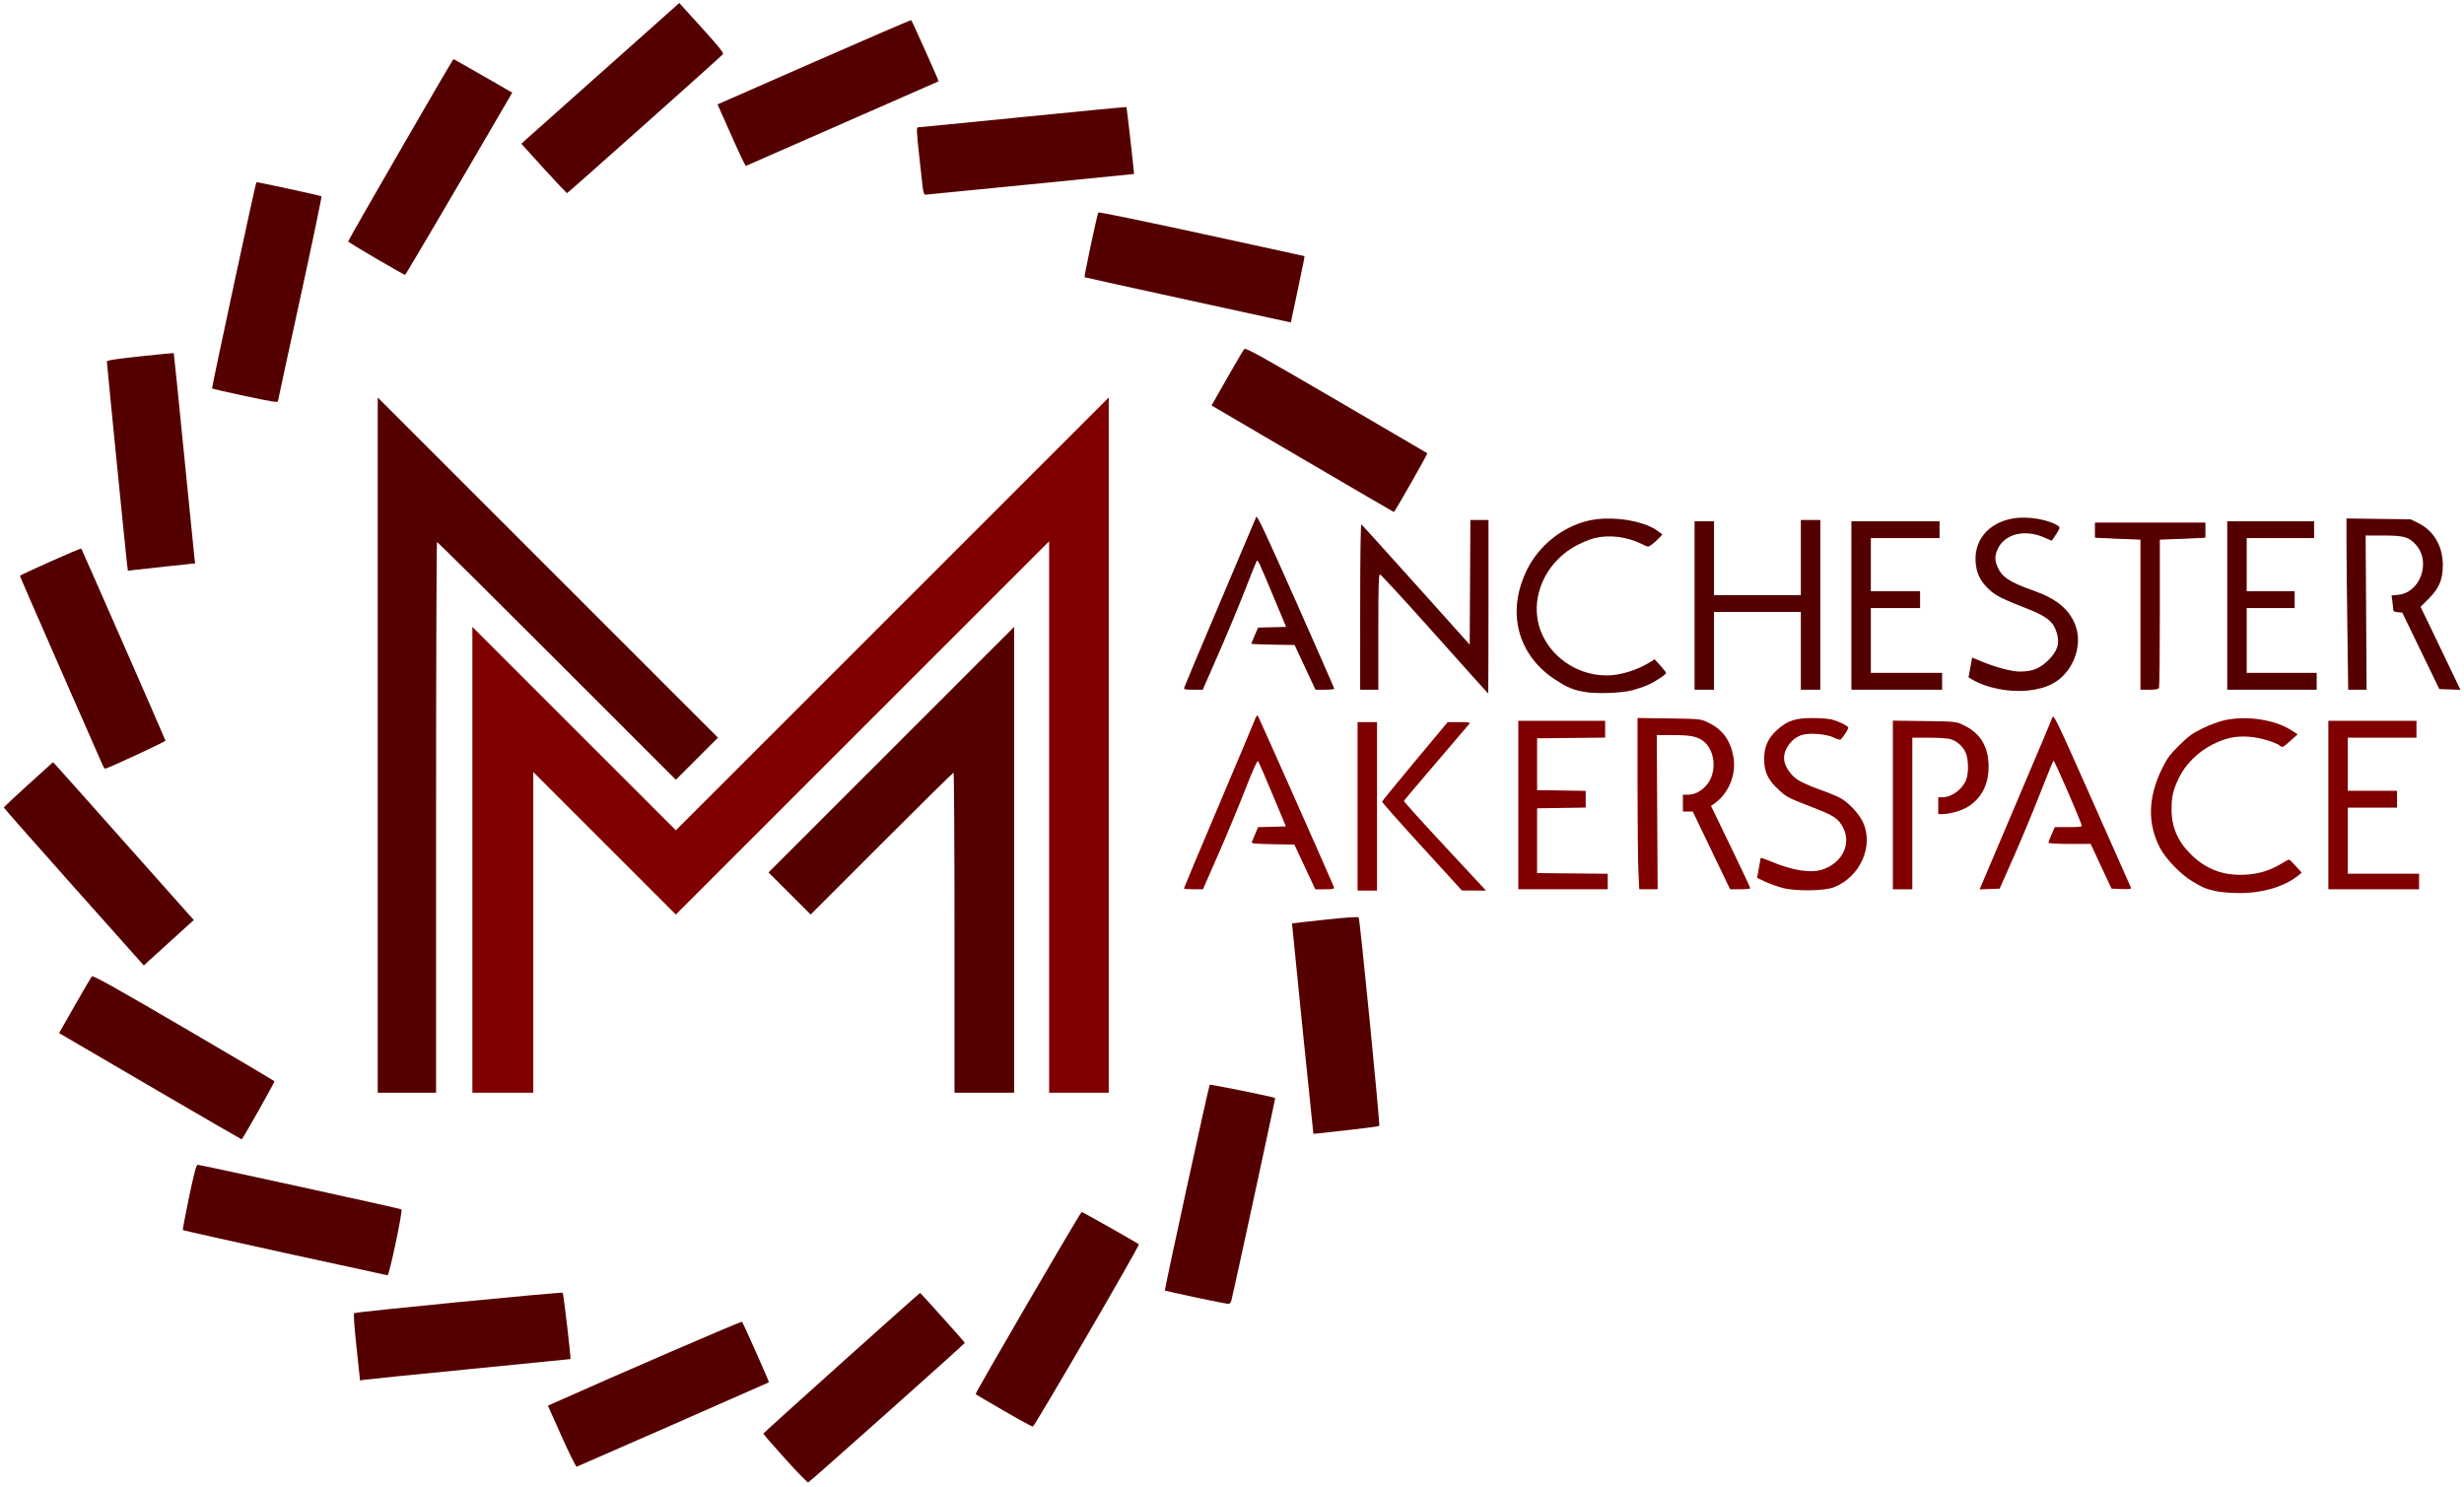 <?xml version="1.0" encoding="UTF-8" standalone="no"?>
<svg
   xmlns:dc="http://purl.org/dc/elements/1.1/"
   xmlns:cc="http://creativecommons.org/ns#"
   xmlns:rdf="http://www.w3.org/1999/02/22-rdf-syntax-ns#"
   xmlns:svg="http://www.w3.org/2000/svg"
   xmlns="http://www.w3.org/2000/svg"
   version="1.1"
   id="svg4285"
   height="579.423"
   width="960.209">
  <defs
     id="defs4287" />
  <g
     transform="translate(76.481,-659.265)"
     id="layer1">
    <g
       style="stroke:none"
       id="g4134"
       transform="matrix(0.354,0,0,0.354,-101.599,145.687)">
      <g
         id="g3901-0"
         style="stroke:none;stroke-width:0.016;stroke-miterlimit:4;stroke-dasharray:none;stroke-opacity:1"
         transform="matrix(6.327,0,0,6.327,-2924.336,1254.914)">
        <g
           id="g3859-4"
           style="stroke:none;stroke-width:0.016;stroke-miterlimit:4;stroke-dasharray:none;stroke-opacity:1">
          <g
             id="g4234-8-0"
             transform="matrix(0.608,0,0,0.608,391.509,-101.696)"
             style="fill:#550000;stroke:none;stroke-width:0.026;stroke-miterlimit:4;stroke-dasharray:none;stroke-opacity:1">
            <rect
               style="fill:none;stroke:none;stroke-width:0.734;stroke-miterlimit:4;stroke-dasharray:none;stroke-opacity:1"
               id="rect4232-6-7"
               width="20.447"
               height="61.614"
               x="132.04"
               y="336.155"
               transform="matrix(0.994,-0.108,0.099,0.995,0,0)" />
          </g>
          <g
             transform="matrix(0.578,-0.188,0.188,0.578,321.03,-23.664)"
             id="g4261-7-2"
             style="fill:#550000;stroke:none;stroke-width:0.026;stroke-miterlimit:4;stroke-dasharray:none;stroke-opacity:1">
            <rect
               transform="matrix(0.994,-0.108,0.099,0.995,0,0)"
               y="336.155"
               x="132.04"
               height="61.614"
               width="20.447"
               id="rect4263-3-5"
               style="fill:none;stroke:none;stroke-width:0.734;stroke-miterlimit:4;stroke-dasharray:none;stroke-opacity:1" />
          </g>
          <g
             id="g4265-7-7"
             transform="matrix(0.492,-0.357,0.357,0.492,278.114,72.328)"
             style="fill:#550000;stroke:none;stroke-width:0.026;stroke-miterlimit:4;stroke-dasharray:none;stroke-opacity:1">
            <rect
               style="fill:none;stroke:none;stroke-width:0.734;stroke-miterlimit:4;stroke-dasharray:none;stroke-opacity:1"
               id="rect4267-5-2"
               width="20.447"
               height="61.614"
               x="132.04"
               y="336.155"
               transform="matrix(0.994,-0.108,0.099,0.995,0,0)" />
          </g>
          <g
             transform="matrix(0.357,-0.492,0.492,0.357,266.961,176.884)"
             id="g4269-6-2"
             style="fill:#550000;stroke:none;stroke-width:0.026;stroke-miterlimit:4;stroke-dasharray:none;stroke-opacity:1">
            <rect
               transform="matrix(0.994,-0.108,0.099,0.995,0,0)"
               y="336.155"
               x="132.04"
               height="61.614"
               width="20.447"
               id="rect4271-09-7"
               style="fill:none;stroke:none;stroke-width:0.734;stroke-miterlimit:4;stroke-dasharray:none;stroke-opacity:1" />
          </g>
          <g
             id="g4273-6-3"
             transform="matrix(0.188,-0.578,0.578,0.188,288.664,279.768)"
             style="fill:#550000;stroke:none;stroke-width:0.026;stroke-miterlimit:4;stroke-dasharray:none;stroke-opacity:1">
            <rect
               style="fill:none;stroke:none;stroke-width:0.734;stroke-miterlimit:4;stroke-dasharray:none;stroke-opacity:1"
               id="rect4275-7-8"
               width="20.447"
               height="61.614"
               x="132.04"
               y="336.155"
               transform="matrix(0.994,-0.108,0.099,0.995,0,0)" />
          </g>
          <g
             transform="matrix(0,-0.608,0.608,0,341.097,370.911)"
             id="g4277-4-3"
             style="fill:#550000;stroke:none;stroke-width:0.026;stroke-miterlimit:4;stroke-dasharray:none;stroke-opacity:1">
            <rect
               transform="matrix(0.994,-0.108,0.099,0.995,0,0)"
               y="336.155"
               x="132.04"
               height="61.614"
               width="20.447"
               id="rect4279-6-8"
               style="fill:none;stroke:none;stroke-width:0.734;stroke-miterlimit:4;stroke-dasharray:none;stroke-opacity:1" />
          </g>
          <g
             id="g4281-7-7"
             transform="matrix(-0.188,-0.578,0.578,-0.188,419.129,441.39)"
             style="fill:#550000;stroke:none;stroke-width:0.026;stroke-miterlimit:4;stroke-dasharray:none;stroke-opacity:1">
            <rect
               style="fill:none;stroke:none;stroke-width:0.734;stroke-miterlimit:4;stroke-dasharray:none;stroke-opacity:1"
               id="rect4283-7-7"
               width="20.447"
               height="61.614"
               x="132.04"
               y="336.155"
               transform="matrix(0.994,-0.108,0.099,0.995,0,0)" />
          </g>
          <g
             transform="matrix(-0.357,-0.492,0.492,-0.357,515.121,484.306)"
             id="g4285-2-3"
             style="fill:#550000;stroke:none;stroke-width:0.026;stroke-miterlimit:4;stroke-dasharray:none;stroke-opacity:1">
            <rect
               transform="matrix(0.994,-0.108,0.099,0.995,0,0)"
               y="336.155"
               x="132.04"
               height="61.614"
               width="20.447"
               id="rect4287-4-7"
               style="fill:none;stroke:none;stroke-width:0.734;stroke-miterlimit:4;stroke-dasharray:none;stroke-opacity:1" />
          </g>
          <g
             id="g4289-7-1"
             transform="matrix(-0.492,-0.357,0.357,-0.492,619.677,495.459)"
             style="fill:#550000;stroke:none;stroke-width:0.026;stroke-miterlimit:4;stroke-dasharray:none;stroke-opacity:1">
            <rect
               style="fill:none;stroke:none;stroke-width:0.734;stroke-miterlimit:4;stroke-dasharray:none;stroke-opacity:1"
               id="rect4291-4-3"
               width="20.447"
               height="61.614"
               x="132.04"
               y="336.155"
               transform="matrix(0.994,-0.108,0.099,0.995,0,0)" />
          </g>
          <g
             transform="matrix(-0.578,-0.188,0.188,-0.578,722.562,473.756)"
             id="g4293-6-9"
             style="fill:#550000;stroke:none;stroke-width:0.026;stroke-miterlimit:4;stroke-dasharray:none;stroke-opacity:1">
            <rect
               transform="matrix(0.994,-0.108,0.099,0.995,0,0)"
               y="336.155"
               x="132.04"
               height="61.614"
               width="20.447"
               id="rect4295-0-2"
               style="fill:none;stroke:none;stroke-width:0.734;stroke-miterlimit:4;stroke-dasharray:none;stroke-opacity:1" />
          </g>
          <g
             id="g4297-9-2"
             transform="matrix(-0.608,0,0,-0.608,813.704,421.322)"
             style="fill:#550000;fill-opacity:1;stroke:none;stroke-width:0.026;stroke-miterlimit:4;stroke-dasharray:none;stroke-opacity:1">
            <rect
               style="fill:none;fill-opacity:1;stroke:none;stroke-width:0.734;stroke-miterlimit:4;stroke-dasharray:none;stroke-opacity:1"
               id="rect4299-4-3"
               width="20.447"
               height="61.614"
               x="132.04"
               y="336.155"
               transform="matrix(0.994,-0.108,0.099,0.995,0,0)" />
          </g>
          <g
             transform="matrix(-0.578,0.188,-0.188,-0.578,884.183,343.29)"
             id="g4301-7-7"
             style="display:none;fill:none;fill-opacity:0.346;stroke:none;stroke-width:0.734;stroke-miterlimit:4;stroke-dasharray:none;stroke-opacity:1">
            <rect
               transform="matrix(0.994,-0.108,0.099,0.995,0,0)"
               y="336.155"
               x="132.04"
               height="61.614"
               width="20.447"
               id="rect4303-8-3"
               style="fill:none;fill-opacity:0.346;stroke:none;stroke-width:0.734;stroke-miterlimit:4;stroke-dasharray:none;stroke-opacity:1" />
          </g>
          <g
             id="g4305-7-7"
             transform="matrix(-0.492,0.357,-0.357,-0.492,927.099,247.298)"
             style="display:none;fill:none;fill-opacity:0.346;stroke:none;stroke-width:0.734;stroke-miterlimit:4;stroke-dasharray:none;stroke-opacity:1">
            <rect
               style="fill:none;fill-opacity:0.346;stroke:none;stroke-width:0.734;stroke-miterlimit:4;stroke-dasharray:none;stroke-opacity:1"
               id="rect4307-5-3"
               width="20.447"
               height="61.614"
               x="132.04"
               y="336.155"
               transform="matrix(0.994,-0.108,0.099,0.995,0,0)" />
          </g>
          <g
             transform="matrix(-0.357,0.492,-0.492,-0.357,938.252,142.743)"
             id="g4309-4-1"
             style="fill:#550000;stroke:none;stroke-width:0.026;stroke-miterlimit:4;stroke-dasharray:none;stroke-opacity:1">
            <rect
               transform="matrix(0.994,-0.108,0.099,0.995,0,0)"
               y="336.155"
               x="132.04"
               height="61.614"
               width="20.447"
               id="rect4311-8-6"
               style="fill:none;stroke:none;stroke-width:0.734;stroke-miterlimit:4;stroke-dasharray:none;stroke-opacity:1" />
          </g>
          <g
             id="g4313-4-5"
             transform="matrix(-0.188,0.578,-0.578,-0.188,916.549,39.858)"
             style="fill:#550000;stroke:none;stroke-width:0.026;stroke-miterlimit:4;stroke-dasharray:none;stroke-opacity:1">
            <rect
               style="fill:none;stroke:none;stroke-width:0.734;stroke-miterlimit:4;stroke-dasharray:none;stroke-opacity:1"
               id="rect4315-9-3"
               width="20.447"
               height="61.614"
               x="132.04"
               y="336.155"
               transform="matrix(0.994,-0.108,0.099,0.995,0,0)" />
          </g>
          <g
             transform="matrix(0,0.608,-0.608,0,864.116,-51.284)"
             id="g4317-6-0"
             style="fill:#550000;stroke:none;stroke-width:0.026;stroke-miterlimit:4;stroke-dasharray:none;stroke-opacity:1">
            <rect
               transform="matrix(0.994,-0.108,0.099,0.995,0,0)"
               y="336.155"
               x="132.04"
               height="61.614"
               width="20.447"
               id="rect4319-2-7"
               style="fill:none;stroke:none;stroke-width:0.734;stroke-miterlimit:4;stroke-dasharray:none;stroke-opacity:1" />
          </g>
          <g
             id="g4321-60-3"
             transform="matrix(0.188,0.578,-0.578,0.188,786.084,-121.763)"
             style="fill:#550000;stroke:none;stroke-width:0.026;stroke-miterlimit:4;stroke-dasharray:none;stroke-opacity:1">
            <rect
               style="fill:none;stroke:none;stroke-width:0.734;stroke-miterlimit:4;stroke-dasharray:none;stroke-opacity:1"
               id="rect4323-9-5"
               width="20.447"
               height="61.614"
               x="132.04"
               y="336.155"
               transform="matrix(0.994,-0.108,0.099,0.995,0,0)" />
          </g>
          <g
             transform="matrix(0.357,0.492,-0.492,0.357,690.092,-164.68)"
             id="g4325-18-4"
             style="fill:#550000;stroke:none;stroke-width:0.026;stroke-miterlimit:4;stroke-dasharray:none;stroke-opacity:1">
            <rect
               transform="matrix(0.994,-0.108,0.099,0.995,0,0)"
               y="336.155"
               x="132.04"
               height="61.614"
               width="20.447"
               id="rect4327-2-0"
               style="fill:none;stroke:none;stroke-width:0.734;stroke-miterlimit:4;stroke-dasharray:none;stroke-opacity:1" />
          </g>
          <g
             id="g4329-3-7"
             transform="matrix(0.492,0.357,-0.357,0.492,585.536,-175.832)"
             style="fill:#550000;stroke:none;stroke-width:0.026;stroke-miterlimit:4;stroke-dasharray:none;stroke-opacity:1">
            <rect
               style="fill:none;stroke:none;stroke-width:0.734;stroke-miterlimit:4;stroke-dasharray:none;stroke-opacity:1"
               id="rect4331-4-7"
               width="20.447"
               height="61.614"
               x="132.04"
               y="336.155"
               transform="matrix(0.994,-0.108,0.099,0.995,0,0)" />
          </g>
          <g
             transform="matrix(0.578,0.188,-0.188,0.578,482.651,-154.13)"
             id="g4333-19-8"
             style="fill:#550000;stroke:none;stroke-width:0.026;stroke-miterlimit:4;stroke-dasharray:none;stroke-opacity:1">
            <rect
               transform="matrix(0.994,-0.108,0.099,0.995,0,0)"
               y="336.155"
               x="132.04"
               height="61.614"
               width="20.447"
               id="rect4335-2-0"
               style="fill:none;stroke:none;stroke-width:0.734;stroke-miterlimit:4;stroke-dasharray:none;stroke-opacity:1" />
          </g>
        </g>
        <g
           id="g3855-7"
           style="fill:none;stroke:none;stroke-width:0.446;stroke-miterlimit:4;stroke-dasharray:none;stroke-opacity:1">
          <path
             d="m 606.51,182.273 7.806,7.806 24.596,-24.596 v 55.29 h 11.04 v -81.942 z m -67.807,38.501 h 10.901 v -95.406 l 41.293,41.293 7.806,-7.806 -60.001,-60.001 z"
             style="fill:none;stroke:none;stroke-width:0.446;stroke-miterlimit:4;stroke-dasharray:none;stroke-opacity:1"
             id="path7867-7-3" />
          <path
             style="fill:none;stroke:none;stroke-width:0.446;stroke-miterlimit:4;stroke-dasharray:none;stroke-opacity:1"
             d="m 555.262,220.773 h 11.04 V 165.483 l 24.596,24.596 64.573,-64.573 v 95.268 h 11.04 V 98.853 l -75.613,75.613 -35.635,-35.635 z"
             id="path8647-5-1" />
        </g>
      </g>
      <g
         id="g4767-4"
         style="display:none;fill:none;stroke:none;stroke-width:0.446;stroke-miterlimit:4;stroke-dasharray:none;stroke-opacity:1"
         transform="matrix(6.327,0,0,6.327,-2924.336,1254.914)">
        <path
           id="path3865-0"
           style="font-style:normal;font-variant:normal;font-weight:500;font-stretch:normal;font-size:33.923px;line-height:80%;font-family:BetecknaLowerCase;-inkscape-font-specification:'BetecknaLowerCase Medium';text-align:start;letter-spacing:0px;word-spacing:0px;writing-mode:lr-tb;text-anchor:start;fill:none;stroke:none;stroke-width:0.446;stroke-miterlimit:4;stroke-dasharray:none;stroke-opacity:1"
           d="m 827.577,235.516 c 0,-0.651 0.217,-1.158 0.651,-1.52 0.434,-0.386 0.917,-0.579 1.447,-0.579 0.531,-0.024 1.013,0.145 1.447,0.507 0.434,0.362 0.651,0.868 0.651,1.52 -1e-5,0.7 -0.217,1.254 -0.651,1.664 -0.434,0.386 -0.917,0.579 -1.447,0.579 -0.531,0 -1.013,-0.193 -1.447,-0.579 -0.434,-0.386 -0.651,-0.917 -0.651,-1.592" />
        <path
           style="font-style:normal;font-variant:normal;font-weight:500;font-stretch:normal;font-size:33.923px;line-height:80%;font-family:BetecknaLowerCase;-inkscape-font-specification:'BetecknaLowerCase Medium';text-align:start;letter-spacing:0px;word-spacing:0px;writing-mode:lr-tb;text-anchor:start;fill:none;stroke:none;stroke-width:0.446;stroke-miterlimit:4;stroke-dasharray:none;stroke-opacity:1"
           d="m 846.95,212.103 c -1.954,2e-5 -3.724,0.374 -5.316,1.122 -1.568,0.724 -2.847,1.692 -3.836,2.898 -0.965,1.206 -1.714,2.582 -2.245,4.125 -0.507,1.52 -0.759,3.084 -0.759,4.7 0,1.616 0.265,3.198 0.796,4.742 0.531,1.52 1.292,2.882 2.281,4.089 0.661,0.806 1.462,1.506 2.403,2.108 l 1.459,-2.982 c -0.459,-0.368 -0.868,-0.774 -1.222,-1.222 -0.724,-0.917 -1.292,-1.969 -1.702,-3.151 -0.41,-1.206 -0.629,-2.421 -0.653,-3.651 -0.024,-1.23 0.149,-2.438 0.511,-3.62 0.362,-1.182 0.879,-2.234 1.554,-3.151 0.675,-0.941 1.567,-1.684 2.677,-2.239 1.134,-0.579 2.4,-0.869 3.799,-0.869 1.289,-0.019 2.476,0.141 3.556,0.479 l 1.322,-2.692 c -1.409,-0.454 -2.953,-0.685 -4.626,-0.685 z m 7.671,2.102 -1.391,2.845 c 0.37,0.302 0.702,0.633 0.996,0.991 0.796,0.917 1.41,1.963 1.844,3.145 0.434,1.182 0.641,2.402 0.616,3.657 -10e-6,1.23 -0.206,2.445 -0.616,3.651 -0.41,1.182 -1.004,2.247 -1.776,3.188 -0.748,0.917 -1.736,1.666 -2.966,2.244 -1.23,0.555 -2.58,0.827 -4.052,0.827 -0.903,0 -1.751,-0.107 -2.55,-0.321 l -1.391,2.845 c 1.197,0.344 2.486,0.516 3.867,0.516 2.05,0 3.923,-0.362 5.611,-1.085 1.689,-0.748 3.051,-1.711 4.089,-2.893 1.061,-1.206 1.869,-2.569 2.424,-4.089 0.579,-1.544 0.869,-3.113 0.869,-4.705 0.024,-1.616 -0.254,-3.198 -0.832,-4.742 -0.555,-1.544 -1.362,-2.914 -2.424,-4.12 -0.647,-0.735 -1.42,-1.39 -2.318,-1.955 z"
           id="path3867-4" />
        <path
           style="font-style:normal;font-variant:normal;font-weight:500;font-stretch:normal;font-size:33.923px;line-height:80%;font-family:BetecknaLowerCase;-inkscape-font-specification:'BetecknaLowerCase Medium';text-align:start;letter-spacing:0px;word-spacing:0px;writing-mode:lr-tb;text-anchor:start;fill:none;stroke:none;stroke-width:0.446;stroke-miterlimit:4;stroke-dasharray:none;stroke-opacity:1"
           d="m 870.433,212.324 -7.492,0.032 0.111,25.295 h 3.361 l -0.142,-11.254 v -2.966 -8.103 h 4.125 c 0.796,2e-5 1.468,0.201 2.023,0.611 0.579,0.41 0.992,0.92 1.233,1.523 0.241,0.603 0.351,1.255 0.327,1.955 -0.024,0.7 -0.179,1.346 -0.469,1.949 -0.289,0.579 -0.728,1.076 -1.307,1.486 -0.579,0.386 -1.239,0.58 -1.986,0.58 h -0.638 l 0.042,2.935 0.448,-0.005 c 0.362,0 0.678,-0.013 0.943,-0.037 l 5.464,11.328 h 3.651 l -5.933,-12.303 c 0.868,-0.531 1.579,-1.229 2.134,-2.097 0.555,-0.893 0.904,-1.81 1.048,-2.75 0.169,-0.965 0.136,-1.946 -0.105,-2.935 -0.217,-0.989 -0.604,-1.868 -1.159,-2.64 -0.555,-0.796 -1.329,-1.435 -2.318,-1.918 -0.989,-0.482 -2.107,-0.709 -3.361,-0.685 z"
           id="path3869-1" />
        <path
           id="path3871-1"
           style="font-style:normal;font-variant:normal;font-weight:500;font-stretch:normal;font-size:33.923px;line-height:80%;font-family:BetecknaLowerCase;-inkscape-font-specification:'BetecknaLowerCase Medium';text-align:start;letter-spacing:0px;word-spacing:0px;writing-mode:lr-tb;text-anchor:start;fill:none;stroke:none;stroke-width:0.446;stroke-miterlimit:4;stroke-dasharray:none;stroke-opacity:1"
           d="m 901.492,224.479 -0.036,9.01 c -2e-5,0.386 -0.217,0.688 -0.651,0.905 -1.061,0.989 -2.328,1.761 -3.799,2.316 -1.472,0.555 -2.919,0.88 -4.342,0.977 -1.423,0.121 -2.762,0.097 -4.016,-0.072 -1.23,-0.169 -2.243,-0.458 -3.039,-0.868 -2.195,-1.158 -3.92,-2.617 -5.174,-4.378 -1.23,-1.761 -1.942,-3.57 -2.135,-5.428 -0.169,-1.857 0.048,-3.727 0.651,-5.609 0.603,-1.882 1.52,-3.546 2.75,-4.993 1.254,-1.471 2.822,-2.641 4.704,-3.51 1.906,-0.868 3.932,-1.266 6.079,-1.194 2.123,0.072 3.92,0.458 5.391,1.158 0.555,0.265 0.941,0.482 1.158,0.651 0.241,0.145 0.615,0.434 1.122,0.868 l -2.569,2.316 c -0.314,-0.458 -1.049,-0.868 -2.207,-1.23 -1.134,-0.362 -2.111,-0.567 -2.931,-0.615 -1.954,-0.072 -3.86,0.47 -5.717,1.628 -1.833,1.158 -3.184,2.666 -4.053,4.523 -1.158,2.533 -1.291,5.005 -0.398,7.418 0.917,2.388 2.629,4.185 5.138,5.391 1.182,0.555 2.412,0.844 3.691,0.868 1.303,0.024 2.533,-0.169 3.691,-0.579 1.158,-0.41 2.28,-0.989 3.365,-1.737 l 0.145,-5.102 h -4.993 l 0.036,-2.678 8.141,-0.036" />
      </g>
      <g
         id="g4698-0"
         style="fill:none;stroke:none;stroke-width:0.446;stroke-miterlimit:4;stroke-dasharray:none;stroke-opacity:1"
         transform="matrix(6.327,0,0,6.327,-2924.336,1254.914)">
        <path
           style="font-style:normal;font-variant:normal;font-weight:500;font-stretch:normal;font-size:40.706px;line-height:80%;font-family:BetecknaLowerCase;-inkscape-font-specification:'BetecknaLowerCase Medium';text-align:start;letter-spacing:0px;word-spacing:0px;writing-mode:lr-tb;text-anchor:start;fill:none;stroke:none;stroke-width:0.446;stroke-miterlimit:4;stroke-dasharray:none;stroke-opacity:1"
           d="m 691.869,119.14 -1.301,3.256 -12.071,28.441 h 4.125 l 5.079,-11.507 4.215,-10.764 4.515,10.764 h -4.605 l -1.528,3.604 h 7.782 l 3.73,7.903 h 4.125 l -12.287,-27.703 z"
           id="path3406-0" />
        <path
           id="path3408-5"
           style="font-style:normal;font-variant:normal;font-weight:500;font-stretch:normal;font-size:40.706px;line-height:80%;font-family:BetecknaLowerCase;-inkscape-font-specification:'BetecknaLowerCase Medium';text-align:start;letter-spacing:0px;word-spacing:0px;writing-mode:lr-tb;text-anchor:start;fill:none;stroke:none;stroke-width:0.446;stroke-miterlimit:4;stroke-dasharray:none;stroke-opacity:1"
           d="m 713.139,130.605 v 20.147 h -3.778 V 120.488 l 19.322,21.536 -0.13,-21.363 h 3.821 v 31.436 l -19.235,-21.493" />
        <path
           id="path3410-2"
           style="font-style:normal;font-variant:normal;font-weight:500;font-stretch:normal;font-size:40.706px;line-height:80%;font-family:BetecknaLowerCase;-inkscape-font-specification:'BetecknaLowerCase Medium';text-align:start;letter-spacing:0px;word-spacing:0px;writing-mode:lr-tb;text-anchor:start;fill:none;stroke:none;stroke-width:0.446;stroke-miterlimit:4;stroke-dasharray:none;stroke-opacity:1"
           d="m 753.668,120.401 c 2.547,0.087 4.704,0.536 6.47,1.346 0.666,0.318 1.129,0.579 1.389,0.782 0.289,0.174 0.738,0.521 1.346,1.042 l -3.083,2.735 c -0.405,-0.521 -1.288,-0.999 -2.649,-1.433 -1.361,-0.463 -2.533,-0.709 -3.517,-0.738 -2.345,-0.087 -4.631,0.564 -6.86,1.954 -2.2,1.361 -3.821,3.155 -4.863,5.384 -1.389,2.982 -1.549,5.905 -0.478,8.771 1.1,2.866 3.155,4.993 6.166,6.383 1.476,0.695 3.025,1.057 4.646,1.085 1.621,0.029 3.141,-0.217 4.559,-0.738 1.447,-0.521 2.837,-1.274 4.168,-2.258 l 2.605,2.909 c -1.274,1.158 -2.793,2.07 -4.559,2.735 -1.766,0.637 -3.488,0.999 -5.167,1.085 -1.679,0.116 -3.271,0.058 -4.776,-0.174 -1.476,-0.203 -2.692,-0.55 -3.647,-1.042 -4.024,-2.084 -6.701,-4.979 -8.033,-8.684 -1.332,-3.734 -1.042,-7.642 0.868,-11.723 1.418,-3.039 3.531,-5.399 6.339,-7.077 2.808,-1.708 5.833,-2.489 9.075,-2.345" />
        <path
           id="path3412-5"
           style="font-style:normal;font-variant:normal;font-weight:500;font-stretch:normal;font-size:40.706px;line-height:80%;font-family:BetecknaLowerCase;-inkscape-font-specification:'BetecknaLowerCase Medium';text-align:start;letter-spacing:0px;word-spacing:0px;writing-mode:lr-tb;text-anchor:start;fill:none;stroke:none;stroke-width:0.446;stroke-miterlimit:4;stroke-dasharray:none;stroke-opacity:1"
           d="m 785.988,120.748 h 3.951 v 30.133 h -3.951 v -13.504 l -14.329,-0.043 v 13.547 h -4.038 v -29.96 h 3.995 l 0.043,3.17 v 9.683 h 14.329 v -13.026" />
        <path
           id="path3414-2"
           style="font-style:normal;font-variant:normal;font-weight:500;font-stretch:normal;font-size:40.706px;line-height:80%;font-family:BetecknaLowerCase;-inkscape-font-specification:'BetecknaLowerCase Medium';text-align:start;letter-spacing:0px;word-spacing:0px;writing-mode:lr-tb;text-anchor:start;fill:none;stroke:none;stroke-width:0.446;stroke-miterlimit:4;stroke-dasharray:none;stroke-opacity:1"
           d="m 794.84,120.792 h 15.892 v 3.691 h -11.897 v 8.51 h 8.51 v 3.604 h -8.51 v 10.725 h 12.288 v 3.56 h -16.282 v -30.09" />
        <path
           id="path3416-7"
           style="font-style:normal;font-variant:normal;font-weight:500;font-stretch:normal;font-size:40.706px;line-height:80%;font-family:BetecknaLowerCase;-inkscape-font-specification:'BetecknaLowerCase Medium';text-align:start;letter-spacing:0px;word-spacing:0px;writing-mode:lr-tb;text-anchor:start;fill:none;stroke:none;stroke-width:0.446;stroke-miterlimit:4;stroke-dasharray:none;stroke-opacity:1"
           d="m 824.599,120.271 c 1.737,2e-5 3.126,0.13 4.168,0.391 1.071,0.261 2.128,0.796 3.17,1.607 l -1.997,2.909 c -1.447,-1.216 -3.329,-1.708 -5.645,-1.476 -1.042,0.116 -1.91,0.521 -2.605,1.216 -0.695,0.695 -1.1,1.476 -1.216,2.345 -0.116,0.868 0.174,1.78 0.868,2.735 0.724,0.926 1.853,1.664 3.387,2.214 l 3.517,1.216 c 0.81,0.289 1.592,0.68 2.345,1.172 0.782,0.492 1.505,1.129 2.171,1.91 0.666,0.753 1.187,1.578 1.563,2.475 0.405,0.897 0.593,1.939 0.564,3.126 -0.029,1.158 -0.318,2.345 -0.868,3.56 -1.997,4.313 -6.166,6.05 -12.505,5.21 -1.1,-0.203 -2.041,-0.42 -2.822,-0.651 -0.782,-0.261 -1.332,-0.463 -1.65,-0.608 -0.318,-0.145 -0.97,-0.478 -1.954,-0.999 l 0.782,-4.212 c 2.374,1.1 4.356,1.853 5.949,2.258 0.955,0.261 1.91,0.391 2.866,0.391 0.984,1e-5 1.954,-0.232 2.909,-0.695 0.984,-0.492 1.78,-1.187 2.388,-2.084 0.868,-1.389 0.984,-2.764 0.347,-4.125 -0.637,-1.389 -1.722,-2.33 -3.256,-2.822 -1.476,-0.637 -2.634,-1.1 -3.474,-1.389 -1.795,-0.521 -3.285,-1.288 -4.472,-2.301 -1.158,-1.013 -1.954,-2.084 -2.388,-3.213 -0.405,-1.158 -0.536,-2.345 -0.391,-3.56 0.174,-1.216 0.593,-2.301 1.259,-3.256 0.666,-0.984 1.607,-1.78 2.822,-2.388 1.245,-0.637 2.634,-0.955 4.168,-0.955" />
        <path
           id="path3418-5"
           style="font-style:normal;font-variant:normal;font-weight:500;font-stretch:normal;font-size:40.706px;line-height:80%;font-family:BetecknaLowerCase;-inkscape-font-specification:'BetecknaLowerCase Medium';text-align:start;letter-spacing:0px;word-spacing:0px;writing-mode:lr-tb;text-anchor:start;fill:none;stroke:none;stroke-width:0.446;stroke-miterlimit:4;stroke-dasharray:none;stroke-opacity:1"
           d="m 837.119,121.096 h 19.886 v 3.474 l -7.902,0.043 -0.174,26.269 h -3.995 v -0.043 l 0.13,-26.226 -7.946,-0.043 v -3.474" />
        <path
           id="path3420-7"
           style="font-style:normal;font-variant:normal;font-weight:500;font-stretch:normal;font-size:40.706px;line-height:80%;font-family:BetecknaLowerCase;-inkscape-font-specification:'BetecknaLowerCase Medium';text-align:start;letter-spacing:0px;word-spacing:0px;writing-mode:lr-tb;text-anchor:start;fill:none;stroke:none;stroke-width:0.446;stroke-miterlimit:4;stroke-dasharray:none;stroke-opacity:1"
           d="m 860.055,120.792 h 15.892 v 3.691 h -11.897 v 8.51 h 8.51 v 3.604 h -8.51 v 10.725 h 12.288 v 3.56 h -16.282 v -30.09" />
        <path
           style="font-style:normal;font-variant:normal;font-weight:500;font-stretch:normal;font-size:40.706px;line-height:80%;font-family:BetecknaLowerCase;-inkscape-font-specification:'BetecknaLowerCase Medium';text-align:start;letter-spacing:0px;word-spacing:0px;writing-mode:lr-tb;text-anchor:start;fill:none;stroke:none;stroke-width:0.446;stroke-miterlimit:4;stroke-dasharray:none;stroke-opacity:1"
           d="m 889.859,120.447 -8.989,0.042 0.126,30.348 h 4.041 l -0.058,-4.573 h -0.058 l -0.026,-6.644 -0.032,-2.287 h 0.021 l -0.016,-3.562 h -0.005 V 132.76 124.051 h 4.947 c 0.955,3e-5 1.768,0.246 2.434,0.738 0.695,0.492 1.186,1.099 1.475,1.823 0.289,0.724 0.419,1.505 0.39,2.345 -0.029,0.839 -0.216,1.621 -0.564,2.345 -0.347,0.695 -0.87,1.289 -1.565,1.781 -0.695,0.463 -1.489,0.69 -2.387,0.69 h -0.801 l 0.048,3.525 0.58,-0.005 c 0.434,0 0.809,-0.013 1.128,-0.042 l 6.56,13.588 h 4.384 l -7.118,-14.763 c 1.042,-0.637 1.895,-1.476 2.561,-2.518 0.666,-1.071 1.086,-2.169 1.259,-3.298 0.203,-1.158 0.158,-2.333 -0.132,-3.52 -0.261,-1.187 -0.725,-2.24 -1.391,-3.167 -0.666,-0.955 -1.59,-1.724 -2.777,-2.302 -1.187,-0.579 -2.531,-0.851 -4.036,-0.822 z"
           id="path3422-1" />
        <path
           style="font-style:normal;font-variant:normal;font-weight:500;font-stretch:normal;font-size:40.706px;line-height:80%;font-family:BetecknaLowerCase;-inkscape-font-specification:'BetecknaLowerCase Medium';text-align:start;letter-spacing:0px;word-spacing:0px;writing-mode:lr-tb;text-anchor:start;fill:none;fill-opacity:1;stroke:none;stroke-width:0.446;stroke-miterlimit:4;stroke-dasharray:none;stroke-opacity:1"
           d="m 691.87,153.878 -1.301,3.256 -12.071,28.441 h 4.125 l 5.079,-11.507 4.215,-10.764 4.515,10.764 h -4.605 l -1.528,3.604 h 7.782 l 3.73,7.903 h 4.125 l -12.287,-27.703 z"
           id="path3406-7-35" />
        <path
           id="path3426-6"
           style="font-style:normal;font-variant:normal;font-weight:500;font-stretch:normal;font-size:40.706px;line-height:80%;font-family:BetecknaLowerCase;-inkscape-font-specification:'BetecknaLowerCase Medium';text-align:start;letter-spacing:0px;word-spacing:0px;writing-mode:lr-tb;text-anchor:start;fill:none;stroke:none;stroke-width:0.446;stroke-miterlimit:4;stroke-dasharray:none;stroke-opacity:1"
           d="m 724.818,155.832 h 4.906 l -12.071,14.068 14.676,15.805 h -4.993 l -14.329,-15.631 v 15.631 h -4.038 v -29.873 h 4.038 v 14.111 l 11.81,-14.111" />
        <path
           id="path3428-5"
           style="font-style:normal;font-variant:normal;font-weight:500;font-stretch:normal;font-size:40.706px;line-height:80%;font-family:BetecknaLowerCase;-inkscape-font-specification:'BetecknaLowerCase Medium';text-align:start;letter-spacing:0px;word-spacing:0px;writing-mode:lr-tb;text-anchor:start;fill:none;stroke:none;stroke-width:0.446;stroke-miterlimit:4;stroke-dasharray:none;stroke-opacity:1"
           d="m 736.834,155.528 h 15.892 v 3.691 h -11.897 v 8.51 h 8.51 v 3.604 h -8.51 v 10.725 h 12.288 v 3.56 H 736.834 v -30.09" />
        <path
           id="path3432-2"
           style="font-style:normal;font-variant:normal;font-weight:500;font-stretch:normal;font-size:40.706px;line-height:80%;font-family:BetecknaLowerCase;-inkscape-font-specification:'BetecknaLowerCase Medium';text-align:start;letter-spacing:0px;word-spacing:0px;writing-mode:lr-tb;text-anchor:start;fill:none;stroke:none;stroke-width:0.446;stroke-miterlimit:4;stroke-dasharray:none;stroke-opacity:1"
           d="m 787.878,155.007 c 1.737,2e-5 3.126,0.13 4.168,0.391 1.071,0.261 2.128,0.796 3.17,1.607 l -1.997,2.909 c -1.447,-1.216 -3.329,-1.708 -5.645,-1.476 -1.042,0.116 -1.91,0.521 -2.605,1.216 -0.695,0.695 -1.1,1.476 -1.216,2.345 -0.116,0.868 0.174,1.78 0.868,2.735 0.724,0.926 1.853,1.664 3.387,2.214 l 3.517,1.216 c 0.81,0.289 1.592,0.68 2.345,1.172 0.782,0.492 1.505,1.129 2.171,1.91 0.666,0.753 1.187,1.578 1.563,2.475 0.405,0.897 0.593,1.939 0.564,3.126 -0.029,1.158 -0.318,2.345 -0.868,3.56 -1.997,4.313 -6.166,6.05 -12.505,5.21 -1.1,-0.203 -2.041,-0.42 -2.822,-0.651 -0.782,-0.261 -1.332,-0.463 -1.65,-0.608 -0.318,-0.145 -0.97,-0.478 -1.954,-0.999 l 0.782,-4.212 c 2.374,1.1 4.356,1.853 5.949,2.258 0.955,0.261 1.91,0.391 2.866,0.391 0.984,1e-5 1.954,-0.232 2.909,-0.695 0.984,-0.492 1.78,-1.187 2.388,-2.084 0.868,-1.389 0.984,-2.764 0.347,-4.125 -0.637,-1.389 -1.722,-2.33 -3.256,-2.822 -1.476,-0.637 -2.634,-1.1 -3.474,-1.389 -1.795,-0.521 -3.285,-1.288 -4.472,-2.301 -1.158,-1.013 -1.954,-2.084 -2.388,-3.213 -0.405,-1.158 -0.536,-2.345 -0.391,-3.56 0.174,-1.216 0.593,-2.301 1.259,-3.256 0.666,-0.984 1.607,-1.78 2.822,-2.388 1.245,-0.637 2.634,-0.955 4.168,-0.955" />
        <path
           style="font-style:normal;font-variant:normal;font-weight:500;font-stretch:normal;font-size:40.706px;line-height:80%;font-family:BetecknaLowerCase;-inkscape-font-specification:'BetecknaLowerCase Medium';text-align:start;letter-spacing:0px;word-spacing:0px;writing-mode:lr-tb;text-anchor:start;fill:none;stroke:none;stroke-width:0.446;stroke-miterlimit:4;stroke-dasharray:none;stroke-opacity:1"
           d="m 801.96,155.526 v 30.048 l 3.994,-0.09 v -5.464 -7.561 -3.562 -2.023 -7.745 l 4.953,0.042 c 0.955,2e-5 1.763,0.251 2.429,0.743 0.695,0.492 1.191,1.099 1.481,1.823 0.289,0.724 0.406,1.505 0.348,2.345 -0.029,0.839 -0.222,1.621 -0.569,2.345 -0.318,0.695 -0.823,1.289 -1.517,1.781 -0.695,0.463 -1.508,0.69 -2.434,0.69 h -0.685 l 0.011,3.525 0.548,-0.005 c 1.91,0.029 3.545,-0.378 4.905,-1.217 1.389,-0.839 2.39,-1.88 2.998,-3.124 0.637,-1.274 0.954,-2.649 0.954,-4.125 0.029,-1.476 -0.261,-2.839 -0.869,-4.083 -0.579,-1.245 -1.535,-2.272 -2.866,-3.082 -1.332,-0.839 -2.895,-1.246 -4.689,-1.217 l -8.989,-0.042 z"
           id="path3434-9" />
        <path
           style="font-style:normal;font-variant:normal;font-weight:500;font-stretch:normal;font-size:40.706px;line-height:80%;font-family:BetecknaLowerCase;-inkscape-font-specification:'BetecknaLowerCase Medium';text-align:start;letter-spacing:0px;word-spacing:0px;writing-mode:lr-tb;text-anchor:start;fill:none;fill-opacity:1;stroke:none;stroke-width:0.446;stroke-miterlimit:4;stroke-dasharray:none;stroke-opacity:1"
           d="m 830.271,153.878 -1.301,3.256 -12.071,28.441 h 4.125 l 5.079,-11.507 4.215,-10.764 4.515,10.764 h -4.605 l -1.528,3.604 h 7.782 l 3.73,7.903 h 4.125 l -12.287,-27.703 z"
           id="path3406-7-3-2" />
        <path
           id="path3438-9"
           style="font-style:normal;font-variant:normal;font-weight:500;font-stretch:normal;font-size:40.706px;line-height:80%;font-family:BetecknaLowerCase;-inkscape-font-specification:'BetecknaLowerCase Medium';text-align:start;letter-spacing:0px;word-spacing:0px;writing-mode:lr-tb;text-anchor:start;fill:none;stroke:none;stroke-width:0.446;stroke-miterlimit:4;stroke-dasharray:none;stroke-opacity:1"
           d="m 863.914,155.137 c 2.547,0.087 4.704,0.536 6.47,1.346 0.666,0.318 1.129,0.579 1.389,0.782 0.289,0.174 0.738,0.521 1.346,1.042 l -3.083,2.735 c -0.405,-0.521 -1.288,-0.999 -2.649,-1.433 -1.361,-0.463 -2.533,-0.709 -3.517,-0.738 -2.345,-0.087 -4.631,0.564 -6.86,1.954 -2.2,1.361 -3.821,3.155 -4.863,5.384 -1.389,2.982 -1.549,5.905 -0.478,8.771 1.1,2.866 3.155,4.993 6.166,6.383 1.476,0.695 3.025,1.057 4.646,1.086 1.621,0.029 3.141,-0.217 4.559,-0.738 1.447,-0.521 2.837,-1.274 4.168,-2.258 l 2.605,2.909 c -1.274,1.158 -2.793,2.07 -4.559,2.735 -1.766,0.637 -3.488,0.999 -5.167,1.086 -1.679,0.116 -3.271,0.058 -4.776,-0.174 -1.476,-0.203 -2.692,-0.55 -3.647,-1.042 -4.024,-2.084 -6.701,-4.979 -8.033,-8.684 -1.332,-3.734 -1.042,-7.642 0.868,-11.723 1.418,-3.039 3.531,-5.399 6.339,-7.077 2.808,-1.708 5.833,-2.489 9.075,-2.345" />
        <path
           id="path3440-0"
           style="font-style:normal;font-variant:normal;font-weight:500;font-stretch:normal;font-size:40.706px;line-height:80%;font-family:BetecknaLowerCase;-inkscape-font-specification:'BetecknaLowerCase Medium';text-align:start;letter-spacing:0px;word-spacing:0px;writing-mode:lr-tb;text-anchor:start;fill:none;stroke:none;stroke-width:0.446;stroke-miterlimit:4;stroke-dasharray:none;stroke-opacity:1"
           d="m 877.694,155.528 h 15.892 v 3.691 h -11.897 v 8.51 h 8.51 v 3.604 h -8.51 v 10.725 h 12.288 v 3.56 h -16.282 v -30.09" />
        <path
           style="font-style:normal;font-variant:normal;font-weight:500;font-stretch:normal;font-size:40.706px;line-height:80%;font-family:BetecknaLowerCase;-inkscape-font-specification:'BetecknaLowerCase Medium';text-align:start;letter-spacing:0px;word-spacing:0px;writing-mode:lr-tb;text-anchor:start;fill:none;fill-opacity:1;stroke:none;stroke-width:0.446;stroke-miterlimit:4;stroke-dasharray:none;stroke-opacity:1"
           d="m 766.637,155.181 -8.989,0.042 0.126,30.348 h 4.041 l -0.058,-4.573 h -0.058 l -0.026,-6.644 -0.032,-2.287 h 0.021 l -0.016,-3.562 h -0.005 v -1.012 -8.709 h 4.947 c 0.955,4e-5 1.768,0.246 2.434,0.738 0.695,0.492 1.186,1.099 1.475,1.823 0.289,0.724 0.419,1.505 0.39,2.345 -0.029,0.839 -0.216,1.621 -0.564,2.345 -0.347,0.695 -0.87,1.289 -1.565,1.781 -0.695,0.463 -1.489,0.69 -2.387,0.69 h -0.801 l 0.048,3.525 0.58,-0.005 c 0.434,0 0.809,-0.013 1.128,-0.042 l 6.56,13.588 h 4.384 l -7.118,-14.763 c 1.042,-0.637 1.895,-1.476 2.561,-2.518 0.666,-1.071 1.086,-2.169 1.259,-3.298 0.203,-1.158 0.158,-2.333 -0.132,-3.52 -0.261,-1.187 -0.725,-2.24 -1.391,-3.167 -0.666,-0.955 -1.59,-1.723 -2.777,-2.302 -1.187,-0.579 -2.531,-0.851 -4.036,-0.822 z"
           id="path3422-9-9" />
      </g>
    </g>
    <path
       transform="translate(-76.481,659.265)"
       id="path4563"
       d="M 39.899,297.996 C 39.513,297.093 32.124,280.255 23.477,260.578 14.831,240.902 7.763,224.651 7.77,224.465 c 0.017,-0.414 23.654,-10.943 23.905,-10.649 0.251,0.294 32.707,74.338 32.815,74.862 0.076,0.369 -22.512,10.873 -23.518,10.936 -0.205,0.013 -0.688,-0.715 -1.073,-1.618 z"
       style="opacity:1;fill:#550000;fill-opacity:1;fill-rule:evenodd;stroke:none;stroke-width:1.022;stroke-linecap:round;stroke-miterlimit:4;stroke-dasharray:none;stroke-opacity:1" />
    <path
       transform="translate(-76.481,659.265)"
       id="path4565"
       d="m 49.525,220.02 c -0.403,-3.144 -7.877,-78.174 -7.877,-79.071 0,-0.507 3.197,-1.014 12.965,-2.056 7.131,-0.761 13.026,-1.322 13.1,-1.248 0.074,0.074 1.85,17.518 3.947,38.763 2.096,21.245 3.943,39.652 4.103,40.904 l 0.291,2.276 -11.268,1.198 c -6.198,0.659 -12.096,1.309 -13.107,1.445 l -1.839,0.247 z"
       style="opacity:1;fill:#550000;fill-opacity:1;fill-rule:evenodd;stroke:none;stroke-width:1.022;stroke-linecap:round;stroke-miterlimit:4;stroke-dasharray:none;stroke-opacity:1" />
    <path
       transform="translate(-76.481,659.265)"
       id="path4567"
       d="m 94.476,154.135 c -6.363,-1.36 -11.688,-2.592 -11.833,-2.738 -0.208,-0.208 16.949,-80.101 17.261,-80.378 0.198,-0.176 25.092,5.216 25.371,5.496 0.173,0.173 -3.571,18.13 -8.321,39.904 -4.75,21.774 -8.636,39.745 -8.636,39.935 0,0.625 -2.137,0.282 -13.841,-2.22 z"
       style="opacity:1;fill:#550000;fill-opacity:1;fill-rule:evenodd;stroke:none;stroke-width:1.022;stroke-linecap:round;stroke-miterlimit:4;stroke-dasharray:none;stroke-opacity:1" />
    <path
       transform="translate(-76.481,659.265)"
       id="path4569"
       d="m 146.703,100.856 c -5.973,-3.462 -10.932,-6.511 -11.022,-6.776 -0.11,-0.324 39.207,-68.411 41.024,-71.045 0.028,-0.04 5.196,2.883 11.485,6.495 l 11.435,6.567 -2.849,4.893 c -21.344,36.658 -38.732,66.208 -38.946,66.187 -0.148,-0.015 -5.155,-2.859 -11.127,-6.321 z"
       style="opacity:1;fill:#550000;fill-opacity:1;fill-rule:evenodd;stroke:none;stroke-width:1.022;stroke-linecap:round;stroke-miterlimit:4;stroke-dasharray:none;stroke-opacity:1" />
    <path
       transform="translate(-76.481,659.265)"
       id="path4571"
       d="m 211.938,65.715 -8.75,-9.671 1.178,-1.123 c 0.648,-0.618 13.792,-12.326 29.21,-26.019 15.417,-13.692 28.724,-25.54 29.569,-26.328 l 1.537,-1.433 8.774,9.658 c 6.265,6.895 8.642,9.842 8.312,10.302 -0.512,0.712 -60.241,53.954 -60.758,54.159 -0.178,0.07 -4.261,-4.224 -9.073,-9.543 z"
       style="opacity:1;fill:#550000;fill-opacity:1;fill-rule:evenodd;stroke:none;stroke-width:1.022;stroke-linecap:round;stroke-miterlimit:4;stroke-dasharray:none;stroke-opacity:1" />
    <path
       transform="translate(-76.481,659.265)"
       id="path4573"
       d="M 28.768,345.694 C 13.767,328.859 1.494,314.933 1.494,314.747 c 0,-0.186 4.308,-4.236 9.573,-9.001 l 9.573,-8.662 1.343,1.403 c 0.739,0.772 12.548,14.017 26.242,29.435 13.695,15.417 25.442,28.624 26.106,29.348 l 1.207,1.317 -7.475,6.761 c -4.111,3.719 -8.498,7.705 -9.748,8.859 l -2.273,2.098 z"
       style="opacity:1;fill:#550000;fill-opacity:1;fill-rule:evenodd;stroke:none;stroke-width:1.022;stroke-linecap:round;stroke-miterlimit:4;stroke-dasharray:none;stroke-opacity:1" />
    <path
       transform="translate(-76.481,659.265)"
       id="path4575"
       d="M 62.103,425.501 C 44.602,415.278 28.65,405.958 26.655,404.79 l -3.628,-2.123 6.101,-10.73 c 3.356,-5.902 6.358,-11.013 6.673,-11.358 0.446,-0.489 8.35,3.916 35.8,19.951 19.375,11.318 35.279,20.728 35.341,20.912 0.134,0.395 -12.398,22.611 -12.766,22.632 -0.139,0.008 -14.571,-8.35 -32.072,-18.573 z"
       style="opacity:1;fill:#550000;fill-opacity:1;fill-rule:evenodd;stroke:none;stroke-width:1.022;stroke-linecap:round;stroke-miterlimit:4;stroke-dasharray:none;stroke-opacity:1" />
    <path
       transform="translate(-76.481,659.265)"
       id="path4577"
       d="M 147.208,290.42 V 154.933 l 66.29,66.29 66.29,66.29 -8.207,8.207 -8.207,8.207 -46.341,-46.339 c -25.488,-25.487 -46.511,-46.339 -46.719,-46.339 -0.208,0 -0.378,48.298 -0.378,107.329 V 425.906 H 158.572 147.208 Z"
       style="opacity:1;fill:#550000;fill-opacity:1;fill-rule:evenodd;stroke:none;stroke-width:1.022;stroke-linecap:round;stroke-miterlimit:4;stroke-dasharray:none;stroke-opacity:1" />
    <path
       transform="translate(-76.481,659.265)"
       id="path4579"
       d="m 286.138,55.312 c -2.325,-5.211 -4.743,-10.633 -5.372,-12.048 l -1.145,-2.572 37.635,-16.53 c 20.699,-9.092 37.733,-16.432 37.852,-16.313 0.337,0.337 10.82,23.746 10.675,23.838 -0.115,0.072 -74.313,32.647 -75.097,32.97 -0.176,0.072 -2.222,-4.132 -4.548,-9.344 z"
       style="opacity:1;fill:#550000;fill-opacity:1;fill-rule:evenodd;stroke:none;stroke-width:1.022;stroke-linecap:round;stroke-miterlimit:4;stroke-dasharray:none;stroke-opacity:1" />
    <path
       transform="translate(-76.481,659.265)"
       id="path4581"
       d="m 359.592,73.237 c -0.179,-1.458 -0.833,-7.368 -1.453,-13.132 -1.005,-9.336 -1.042,-10.481 -0.342,-10.485 0.432,-0.003 18.841,-1.815 40.909,-4.029 22.068,-2.213 40.194,-3.954 40.28,-3.868 0.117,0.117 3.059,26.081 2.955,26.084 -0.011,3.33e-4 -18.203,1.818 -40.427,4.04 -22.223,2.222 -40.674,4.04 -41.001,4.04 -0.34,3.45e-4 -0.735,-1.136 -0.921,-2.651 z"
       style="opacity:1;fill:#550000;fill-opacity:1;fill-rule:evenodd;stroke:none;stroke-width:1.022;stroke-linecap:round;stroke-miterlimit:4;stroke-dasharray:none;stroke-opacity:1" />
    <path
       transform="translate(-76.481,659.265)"
       id="path4583"
       d="m 462.907,116.931 c -22.07,-4.812 -40.187,-8.808 -40.259,-8.881 -0.241,-0.241 4.989,-24.831 5.37,-25.247 0.206,-0.225 18.374,3.515 40.374,8.311 l 39.999,8.719 -0.309,1.791 c -0.17,0.985 -1.376,6.801 -2.679,12.923 l -2.369,11.133 z"
       style="opacity:1;fill:#550000;fill-opacity:1;fill-rule:evenodd;stroke:none;stroke-width:1.022;stroke-linecap:round;stroke-miterlimit:4;stroke-dasharray:none;stroke-opacity:1" />
    <path
       transform="translate(-76.481,659.265)"
       id="path4585"
       d="m 507.537,178.785 -35.398,-20.749 6.051,-10.643 c 3.328,-5.854 6.343,-10.96 6.699,-11.346 0.544,-0.591 6.263,2.575 35.913,19.887 19.396,11.325 35.336,20.652 35.422,20.727 0.221,0.193 -12.728,22.946 -13.037,22.907 -0.139,-0.018 -16.182,-9.369 -35.65,-20.782 z"
       style="opacity:1;fill:#550000;fill-opacity:1;fill-rule:evenodd;stroke:none;stroke-width:1.022;stroke-linecap:round;stroke-miterlimit:4;stroke-dasharray:none;stroke-opacity:1" />
    <path
       transform="translate(-76.481,659.265)"
       id="path4587"
       d="m 511.815,441.894 c -0.083,-0.111 -8.389,-81.885 -8.327,-81.977 0.028,-0.042 5.816,-0.697 12.861,-1.455 8.73,-0.939 12.913,-1.21 13.136,-0.849 0.489,0.791 8.387,80.849 8.013,81.223 -0.177,0.177 -5.162,0.854 -11.079,1.505 -5.916,0.651 -11.61,1.284 -12.651,1.407 -1.042,0.123 -1.92,0.189 -1.952,0.146 z"
       style="opacity:1;fill:#550000;fill-opacity:1;fill-rule:evenodd;stroke:none;stroke-width:1.022;stroke-linecap:round;stroke-miterlimit:4;stroke-dasharray:none;stroke-opacity:1" />
    <path
       transform="translate(-76.481,659.265)"
       id="path4589"
       d="m 465.691,505.637 c -6.371,-1.36 -11.656,-2.546 -11.744,-2.634 -0.232,-0.232 17.106,-79.817 17.468,-80.183 0.283,-0.286 25.152,4.753 25.512,5.169 0.134,0.155 -15.877,74.214 -17.048,78.855 -0.259,1.025 -0.645,1.373 -1.477,1.328 -0.62,-0.034 -6.34,-1.174 -12.711,-2.535 z"
       style="opacity:1;fill:#550000;fill-opacity:1;fill-rule:evenodd;stroke:none;stroke-width:1.022;stroke-linecap:round;stroke-miterlimit:4;stroke-dasharray:none;stroke-opacity:1" />
    <path
       transform="translate(-76.481,659.265)"
       id="path4591"
       d="m 391.236,549.904 c -5.93,-3.435 -10.902,-6.365 -11.047,-6.511 -0.305,-0.305 40.858,-71.005 41.345,-71.014 0.342,-0.006 21.629,12.034 22.29,12.607 0.43,0.373 -40.561,70.834 -41.327,71.037 -0.263,0.07 -5.331,-2.684 -11.262,-6.12 z"
       style="opacity:1;fill:#550000;fill-opacity:1;fill-rule:evenodd;stroke:none;stroke-width:1.022;stroke-linecap:round;stroke-miterlimit:4;stroke-dasharray:none;stroke-opacity:1" />
    <path
       transform="translate(-76.481,659.265)"
       id="path4593"
       d="m 305.976,568.585 c -4.679,-5.171 -8.507,-9.589 -8.507,-9.817 0,-0.299 60.773,-54.828 61.106,-54.828 0.194,0 17.433,19.226 17.433,19.442 0,0.344 -60.453,54.238 -61.078,54.451 -0.246,0.084 -4.275,-4.078 -8.954,-9.249 z"
       style="opacity:1;fill:#550000;fill-opacity:1;fill-rule:evenodd;stroke:none;stroke-width:1.022;stroke-linecap:round;stroke-miterlimit:4;stroke-dasharray:none;stroke-opacity:1" />
    <path
       transform="translate(-76.481,659.265)"
       id="path4595"
       d="m 218.869,559.866 -5.363,-11.984 1.323,-0.591 c 26.426,-11.813 74.073,-32.407 74.319,-32.122 0.518,0.601 10.681,23.453 10.501,23.611 -0.169,0.148 -74.048,32.586 -74.911,32.891 -0.278,0.098 -2.919,-5.214 -5.869,-11.805 z"
       style="opacity:1;fill:#550000;fill-opacity:1;fill-rule:evenodd;stroke:none;stroke-width:1.022;stroke-linecap:round;stroke-miterlimit:4;stroke-dasharray:none;stroke-opacity:1" />
    <path
       transform="translate(-76.481,659.265)"
       id="path4597"
       d="m 138.923,525.102 c -0.898,-8.386 -1.212,-13.082 -0.887,-13.283 0.839,-0.519 80.847,-8.346 81.245,-7.948 0.322,0.322 3.299,25.703 3.032,25.85 -0.056,0.031 -17.943,1.811 -39.749,3.957 -21.807,2.146 -40.234,4.013 -40.95,4.149 l -1.301,0.248 z"
       style="opacity:1;fill:#550000;fill-opacity:1;fill-rule:evenodd;stroke:none;stroke-width:1.022;stroke-linecap:round;stroke-miterlimit:4;stroke-dasharray:none;stroke-opacity:1" />
    <path
       transform="translate(-76.481,659.265)"
       id="path4599"
       d="m 111.01,488.354 c -21.714,-4.761 -39.595,-8.771 -39.734,-8.911 -0.139,-0.139 0.941,-5.935 2.4,-12.879 1.984,-9.444 2.833,-12.613 3.368,-12.574 1.607,0.117 79.033,17.069 79.407,17.385 0.575,0.487 -4.756,25.759 -5.419,25.691 -0.298,-0.03 -18.307,-3.951 -40.022,-8.713 z"
       style="opacity:1;fill:#550000;fill-opacity:1;fill-rule:evenodd;stroke:none;stroke-width:1.022;stroke-linecap:round;stroke-miterlimit:4;stroke-dasharray:none;stroke-opacity:1" />
    <path
       transform="translate(-76.481,659.265)"
       id="path4601"
       d="m 371.967,363.529 c 0,-34.307 -0.17,-62.377 -0.377,-62.377 -0.207,0 -12.822,12.443 -28.032,27.651 l -27.655,27.651 -8.206,-8.206 -8.206,-8.206 47.855,-47.855 47.855,-47.855 v 90.787 90.787 H 383.584 371.967 Z"
       style="opacity:1;fill:#550000;fill-opacity:1;fill-rule:evenodd;stroke:none;stroke-width:1.022;stroke-linecap:round;stroke-miterlimit:4;stroke-dasharray:none;stroke-opacity:1" />
    <path
       transform="translate(-76.481,659.265)"
       id="path4603"
       d="m 461.503,267.944 c 0.141,-0.486 6.423,-15.43 13.961,-33.209 7.538,-17.779 13.886,-32.764 14.107,-33.3 0.305,-0.739 4.035,7.216 15.397,32.83 8.247,18.593 14.993,33.975 14.991,34.184 -0.003,0.208 -1.652,0.378 -3.666,0.377 l -3.662,-0.002 -4.068,-8.711 -4.068,-8.71 -8.433,-0.138 c -4.638,-0.076 -8.433,-0.232 -8.433,-0.346 0,-0.114 0.595,-1.579 1.322,-3.255 l 1.322,-3.048 5.457,-0.142 5.457,-0.142 -4.749,-11.364 c -6.364,-15.228 -6.274,-15.041 -6.812,-14.08 -0.243,0.433 -2.287,5.54 -4.542,11.348 -2.256,5.808 -6.863,16.867 -10.238,24.576 l -6.137,14.016 h -3.73 c -3.313,0 -3.701,-0.099 -3.474,-0.884 z"
       style="opacity:1;fill:#550000;fill-opacity:1;fill-rule:evenodd;stroke:none;stroke-width:1.022;stroke-linecap:round;stroke-miterlimit:4;stroke-dasharray:none;stroke-opacity:1" />
    <path
       transform="translate(-76.481,659.265)"
       id="path4605"
       d="m 559.098,247.098 c -11.389,-12.765 -20.992,-23.212 -21.339,-23.216 -0.496,-0.005 -0.631,4.822 -0.631,22.469 v 22.476 h -3.536 -3.536 V 236.473 c 0,-19.555 0.184,-32.241 0.464,-32.068 0.255,0.158 9.858,10.762 21.339,23.564 l 20.875,23.277 0.131,-24.292 0.131,-24.292 h 3.531 3.531 v 33.84 c 0,18.612 -0.057,33.832 -0.126,33.822 -0.069,-0.01 -9.445,-10.462 -20.834,-23.227 z"
       style="opacity:1;fill:#550000;fill-opacity:1;fill-rule:evenodd;stroke:none;stroke-width:1.022;stroke-linecap:round;stroke-miterlimit:4;stroke-dasharray:none;stroke-opacity:1" />
    <path
       transform="translate(-76.481,659.265)"
       id="path4607"
       d="m 617.182,269.639 c -4.452,-0.858 -6.402,-1.682 -10.945,-4.62 -14.917,-9.65 -19.296,-26.529 -11.154,-42.995 4.652,-9.408 13.79,-16.713 23.867,-19.08 8.787,-2.064 21.645,-0.123 27.188,4.105 l 1.682,1.283 -1.429,1.505 c -0.786,0.828 -2.034,1.94 -2.773,2.471 -1.334,0.959 -1.36,0.958 -3.788,-0.254 -5.679,-2.835 -12.614,-3.724 -18.355,-2.353 -1.528,0.365 -4.596,1.599 -6.819,2.743 -10.798,5.557 -17.173,17.192 -15.559,28.394 1.823,12.656 13.658,22.459 27.075,22.427 5.319,-0.013 12.119,-2.145 17.191,-5.39 l 1.432,-0.916 2.23,2.448 c 1.226,1.346 2.23,2.642 2.23,2.88 0,0.65 -4.225,3.426 -7.212,4.738 -1.451,0.637 -4.115,1.544 -5.92,2.016 -4.43,1.157 -14.412,1.473 -18.94,0.6 z"
       style="opacity:1;fill:#550000;fill-opacity:1;fill-rule:evenodd;stroke:none;stroke-width:1.022;stroke-linecap:round;stroke-miterlimit:4;stroke-dasharray:none;stroke-opacity:1" />
    <path
       transform="translate(-76.481,659.265)"
       id="path4609"
       d="m 660.366,235.997 v -32.83 h 3.788 3.788 v 14.395 14.395 h 16.92 16.92 V 217.31 202.662 h 3.788 3.788 v 33.082 33.083 h -3.788 -3.788 V 253.675 238.523 h -16.92 -16.92 v 15.152 15.152 h -3.788 -3.788 z"
       style="opacity:1;fill:#550000;fill-opacity:1;fill-rule:evenodd;stroke:none;stroke-width:1.022;stroke-linecap:round;stroke-miterlimit:4;stroke-dasharray:none;stroke-opacity:1" />
    <path
       transform="translate(-76.481,659.265)"
       id="path4611"
       d="m 721.48,235.997 v -32.83 h 17.173 17.173 v 3.283 3.283 h -13.385 -13.385 v 10.354 10.354 h 9.596 9.596 v 3.283 3.283 h -9.596 -9.596 v 12.627 12.627 h 13.89 13.89 v 3.283 3.283 h -17.678 -17.678 z"
       style="opacity:1;fill:#550000;fill-opacity:1;fill-rule:evenodd;stroke:none;stroke-width:1.022;stroke-linecap:round;stroke-miterlimit:4;stroke-dasharray:none;stroke-opacity:1" />
    <path
       transform="translate(-76.481,659.265)"
       id="path4613"
       d="m 778.882,268.55 c -3.876,-0.77 -7.277,-1.964 -9.954,-3.494 l -1.797,-1.027 0.699,-3.87 0.699,-3.87 3.623,1.502 c 5.62,2.33 11.786,3.965 14.952,3.965 4.877,0 7.894,-1.212 11.168,-4.486 3.604,-3.604 4.464,-6.46 3.214,-10.67 -1.265,-4.261 -3.815,-6.351 -11.316,-9.278 -9.786,-3.818 -12.371,-5.108 -14.9,-7.44 -3.073,-2.833 -4.641,-5.597 -5.201,-9.167 -1.48,-9.447 4.3,-16.906 14.451,-18.647 5.757,-0.987 13.961,0.418 17.727,3.036 0.589,0.409 0.425,0.946 -0.937,3.067 -0.907,1.414 -1.712,2.571 -1.789,2.571 -0.076,0 -1.36,-0.548 -2.852,-1.218 -7.548,-3.389 -15.491,-1.437 -18.172,4.465 -1.147,2.526 -1.193,4.299 -0.173,6.744 1.734,4.157 4.716,6.165 14.005,9.429 9.154,3.217 14.115,7.332 16.49,13.68 3.028,8.093 -1.247,18.698 -9.172,22.757 -5.301,2.715 -13.188,3.455 -20.767,1.949 z"
       style="opacity:1;fill:#550000;fill-opacity:1;fill-rule:evenodd;stroke:none;stroke-width:1.022;stroke-linecap:round;stroke-miterlimit:4;stroke-dasharray:none;stroke-opacity:1" />
    <path
       transform="translate(-76.481,659.265)"
       id="path4615"
       d="m 914.755,244.963 c -0.184,-13.126 -0.335,-28.144 -0.335,-33.374 l -5.8e-4,-9.509 12.501,0.165 12.501,0.165 2.88,1.414 c 6.074,2.983 9.622,8.96 9.653,16.263 0.024,5.749 -1.384,9.141 -5.505,13.266 l -3.162,3.165 4.316,8.957 c 2.374,4.926 5.869,12.205 7.766,16.175 l 3.451,7.217 -4.118,-0.146 -4.118,-0.146 -7.214,-14.9 -7.214,-14.9 -1.777,-0.157 c -1.316,-0.116 -1.777,-0.392 -1.777,-1.066 0,-0.5 -0.14,-1.932 -0.312,-3.183 l -0.312,-2.273 2.572,-0.247 c 8.581,-0.825 12.873,-12.735 6.999,-19.424 -2.736,-3.116 -4.665,-3.678 -12.667,-3.691 l -7.002,-0.011 0.188,30.052 0.188,30.052 h -3.584 -3.584 z"
       style="opacity:1;fill:#550000;fill-opacity:1;fill-rule:evenodd;stroke:none;stroke-width:1.022;stroke-linecap:round;stroke-miterlimit:4;stroke-dasharray:none;stroke-opacity:1" />
    <path
       transform="translate(-76.481,659.265)"
       id="path4617"
       d="m 867.952,235.997 v -32.83 h 16.92 16.92 v 3.283 3.283 h -13.132 -13.132 v 10.354 10.354 h 9.344 9.344 v 3.283 3.283 h -9.344 -9.344 v 12.627 12.627 h 13.637 13.637 v 3.283 3.283 h -17.425 -17.425 z"
       style="opacity:1;fill:#550000;fill-opacity:1;fill-rule:evenodd;stroke:none;stroke-width:1.022;stroke-linecap:round;stroke-miterlimit:4;stroke-dasharray:none;stroke-opacity:1" />
    <path
       transform="translate(-76.481,659.265)"
       id="path4619"
       d="m 834.112,239.587 v -29.24 l -8.839,-0.368 -8.839,-0.368 v -2.969 -2.969 h 21.466 21.466 v 2.969 2.969 l -8.839,0.368 -8.839,0.368 v 28.441 c 0,15.643 -0.138,28.801 -0.307,29.24 -0.239,0.622 -1.079,0.799 -3.788,0.799 h -3.482 z"
       style="opacity:1;fill:#800000;fill-opacity:1;fill-rule:evenodd;stroke:none;stroke-width:1.022;stroke-linecap:round;stroke-miterlimit:4;stroke-dasharray:none;stroke-opacity:1" />
    <path
       transform="translate(-76.481,659.265)"
       id="path4621"
       d="m 184.079,335.12 v -90.786 l 39.649,39.646 39.649,39.646 84.347,-84.346 84.347,-84.346 V 290.42 425.906 H 420.454 408.838 V 318.452 210.997 l -72.73,72.729 -72.73,72.729 -27.78,-27.776 -27.78,-27.776 v 62.501 62.501 h -11.869 -11.869 z"
       style="opacity:1;fill:#800000;fill-opacity:1;fill-rule:evenodd;stroke:none;stroke-width:1.022;stroke-linecap:round;stroke-miterlimit:4;stroke-dasharray:none;stroke-opacity:1" />
    <path
       transform="translate(-76.481,659.265)"
       id="path4623"
       d="m 461.366,346.288 c 0,-0.177 5.935,-14.315 13.188,-31.417 7.254,-17.103 13.656,-32.317 14.227,-33.809 0.765,-1.999 1.15,-2.515 1.461,-1.959 0.695,1.242 29.29,65.666 29.571,66.624 0.231,0.786 -0.157,0.884 -3.501,0.884 h -3.76 l -4.069,-8.713 -4.069,-8.713 -8.441,-0.139 c -6.423,-0.106 -8.38,-0.287 -8.184,-0.758 0.141,-0.34 0.759,-1.805 1.373,-3.255 l 1.115,-2.636 5.42,-0.142 5.42,-0.142 -5.178,-12.366 c -2.848,-6.801 -5.38,-12.685 -5.625,-13.074 -0.311,-0.493 -1.881,2.954 -5.172,11.356 -2.599,6.635 -7.343,18.03 -10.542,25.323 l -5.817,13.258 h -3.708 c -2.039,0 -3.708,-0.145 -3.708,-0.322 z"
       style="opacity:1;fill:#800000;fill-opacity:1;fill-rule:evenodd;stroke:none;stroke-width:1.022;stroke-linecap:round;stroke-miterlimit:4;stroke-dasharray:none;stroke-opacity:1" />
    <path
       transform="translate(-76.481,659.265)"
       id="path4625"
       d="M 529.046,314.284 V 281.454 h 3.788 3.788 v 32.83 32.83 h -3.788 -3.788 z"
       style="opacity:1;fill:#800000;fill-opacity:1;fill-rule:evenodd;stroke:none;stroke-width:1.022;stroke-linecap:round;stroke-miterlimit:4;stroke-dasharray:none;stroke-opacity:1" />
    <path
       transform="translate(-76.481,659.265)"
       id="path4627"
       d="m 554.099,329.991 c -8.583,-9.397 -15.564,-17.287 -15.514,-17.533 0.05,-0.246 5.823,-7.319 12.827,-15.718 l 12.736,-15.272 4.481,-0.007 c 4.192,-0.007 4.436,0.05 3.788,0.874 -0.381,0.485 -6.208,7.314 -12.949,15.176 -6.741,7.862 -12.309,14.47 -12.374,14.684 -0.065,0.215 7.106,8.159 15.936,17.654 l 16.055,17.264 -4.69,-0.019 -4.69,-0.019 z"
       style="opacity:1;fill:#800000;fill-opacity:1;fill-rule:evenodd;stroke:none;stroke-width:1.022;stroke-linecap:round;stroke-miterlimit:4;stroke-dasharray:none;stroke-opacity:1" />
    <path
       transform="translate(-76.481,659.265)"
       id="path4629"
       d="m 591.675,313.779 v -32.83 h 16.92 16.92 v 3.275 3.275 l -13.258,0.135 -13.258,0.135 v 10.102 10.102 l 9.47,0.137 9.47,0.137 v 3.261 3.261 l -9.47,0.137 -9.47,0.137 v 12.627 12.627 l 13.763,0.134 13.763,0.134 v 3.022 3.022 h -17.425 -17.425 z"
       style="opacity:1;fill:#800000;fill-opacity:1;fill-rule:evenodd;stroke:none;stroke-width:1.022;stroke-linecap:round;stroke-miterlimit:4;stroke-dasharray:none;stroke-opacity:1" />
    <path
       transform="translate(-76.481,659.265)"
       id="path4631"
       d="m 638.475,339.412 c -0.181,-3.959 -0.33,-18.98 -0.331,-33.381 l -0.002,-26.184 12.248,0.173 c 12.001,0.169 12.305,0.2 15.087,1.503 5.691,2.667 8.828,6.878 10.02,13.451 1.225,6.755 -1.725,14.115 -7.253,18.1 l -1.466,1.057 7.653,15.817 c 4.209,8.7 7.653,16.007 7.653,16.239 0,0.232 -1.773,0.421 -3.94,0.421 h -3.94 l -7.272,-15.152 -7.272,-15.152 h -1.92 -1.92 v -3.283 -3.283 h 2.216 c 3.119,0 6.661,-2.452 8.37,-5.795 2.593,-5.074 1.377,-12.066 -2.626,-15.087 -2.44,-1.841 -4.999,-2.346 -11.918,-2.349 l -6.231,-0.003 0.171,30.052 0.171,30.052 -3.583,-1.4e-4 -3.583,-1.3e-4 z"
       style="opacity:1;fill:#800000;fill-opacity:1;fill-rule:evenodd;stroke:none;stroke-width:1.022;stroke-linecap:round;stroke-miterlimit:4;stroke-dasharray:none;stroke-opacity:1" />
    <path
       transform="translate(-76.481,659.265)"
       id="path4633"
       d="m 694.721,346.097 c -2.078,-0.559 -5.181,-1.673 -6.896,-2.476 l -3.118,-1.459 0.708,-3.711 c 0.389,-2.041 0.708,-3.861 0.708,-4.043 3.3e-4,-0.183 1.866,0.455 4.146,1.416 8.454,3.566 15.65,4.626 20.251,2.985 7.607,-2.714 11.052,-10.151 7.62,-16.456 -1.834,-3.37 -3.538,-4.49 -11.561,-7.598 -10.055,-3.895 -10.372,-4.061 -13.689,-7.162 -3.981,-3.722 -5.405,-6.815 -5.405,-11.743 0,-4.792 1.456,-8.081 5.02,-11.339 3.944,-3.604 7.147,-4.673 13.926,-4.644 2.974,0.012 6.382,0.285 7.573,0.606 2.477,0.667 5.741,2.241 6.205,2.993 0.259,0.419 -1.044,2.603 -2.832,4.745 -0.203,0.243 -1.466,-0.094 -2.806,-0.75 -2.859,-1.398 -9.273,-1.917 -12.34,-0.999 -3.858,1.156 -6.981,5.197 -7.006,9.067 -0.018,2.676 2.298,6.367 5.241,8.356 1.417,0.958 5.304,2.693 8.638,3.856 3.334,1.163 7.047,2.69 8.253,3.394 3.166,1.848 6.926,5.872 8.507,9.104 4.578,9.357 -0.963,21.772 -11.457,25.674 -3.687,1.371 -14.893,1.477 -19.688,0.186 z"
       style="opacity:1;fill:#800000;fill-opacity:1;fill-rule:evenodd;stroke:none;stroke-width:1.022;stroke-linecap:round;stroke-miterlimit:4;stroke-dasharray:none;stroke-opacity:1" />
    <path
       transform="translate(-76.481,659.265)"
       id="path4635"
       d="m 737.642,313.747 v -32.862 l 12.248,0.159 c 12.018,0.156 12.301,0.184 15.087,1.49 6.352,2.978 9.544,7.771 9.937,14.918 0.422,7.684 -2.532,13.774 -8.331,17.172 -2.419,1.418 -6.911,2.671 -9.621,2.684 l -1.641,0.008 v -3.283 -3.283 l 1.641,-0.011 c 3.588,-0.024 7.646,-2.967 9.191,-6.665 1.092,-2.614 1.007,-8.191 -0.165,-10.77 -1.131,-2.491 -3.499,-4.562 -6.011,-5.26 -1.033,-0.287 -4.776,-0.523 -8.318,-0.524 l -6.44,-0.003 v 29.547 29.547 h -3.788 -3.788 z"
       style="opacity:1;fill:#800000;fill-opacity:1;fill-rule:evenodd;stroke:none;stroke-width:1.022;stroke-linecap:round;stroke-miterlimit:4;stroke-dasharray:none;stroke-opacity:1" />
    <path
       transform="translate(-76.481,659.265)"
       id="path4637"
       d="m 863.659,347.374 c -4.149,-0.918 -5.495,-1.486 -9.649,-4.069 -4.439,-2.761 -10.013,-8.56 -12.208,-12.703 -5.002,-9.44 -4.766,-19.775 0.708,-30.965 1.967,-4.021 3.052,-5.497 6.697,-9.112 3.599,-3.569 5.178,-4.717 9.148,-6.654 2.639,-1.287 6.434,-2.698 8.433,-3.136 8.689,-1.903 19.631,-0.28 26.098,3.869 l 2.502,1.606 -2.967,2.654 c -2.705,2.419 -3.042,2.586 -3.82,1.882 -1.588,-1.437 -8.132,-3.349 -12.337,-3.604 -5.246,-0.319 -8.881,0.466 -14.018,3.025 -5.617,2.798 -10.61,7.744 -13.132,13.007 -2.247,4.689 -2.854,7.261 -2.87,12.156 -0.023,6.984 2.384,12.607 7.588,17.729 5.902,5.809 12.623,8.313 21.122,7.872 5.318,-0.276 9.812,-1.669 14.303,-4.432 1.345,-0.828 2.613,-1.482 2.818,-1.454 0.204,0.028 1.391,1.188 2.638,2.578 l 2.267,2.526 -1.51,1.206 c -5.343,4.268 -13.937,6.792 -22.914,6.731 -3.228,-0.022 -7.234,-0.342 -8.9,-0.711 z"
       style="opacity:1;fill:#800000;fill-opacity:1;fill-rule:evenodd;stroke:none;stroke-width:1.022;stroke-linecap:round;stroke-miterlimit:4;stroke-dasharray:none;stroke-opacity:1" />
    <path
       transform="translate(-76.481,659.265)"
       id="path4639"
       d="m 772.153,344.989 c 0.386,-0.915 5.484,-12.914 11.328,-26.664 11.766,-27.683 15.433,-36.381 16.285,-38.632 0.542,-1.432 1.329,0.197 15.48,32.072 8.2,18.47 15.032,33.875 15.182,34.235 0.213,0.509 -0.595,0.621 -3.656,0.505 l -3.929,-0.149 -4.06,-8.713 -4.06,-8.713 h -8.237 c -4.53,0 -8.237,-0.199 -8.237,-0.442 0,-0.243 0.565,-1.721 1.256,-3.283 l 1.256,-2.841 h 5.364 c 4.895,0 5.335,-0.077 5.039,-0.884 -2.143,-5.835 -10.653,-25.313 -10.929,-25.016 -0.201,0.216 -2.568,6.028 -5.26,12.916 -2.692,6.887 -7.329,18.024 -10.305,24.749 l -5.411,12.227 -3.906,0.148 -3.906,0.148 z"
       style="opacity:1;fill:#800000;fill-opacity:1;fill-rule:evenodd;stroke:none;stroke-width:1.022;stroke-linecap:round;stroke-miterlimit:4;stroke-dasharray:none;stroke-opacity:1" />
    <path
       transform="translate(-76.481,659.265)"
       id="path4641"
       d="m 907.348,313.779 v -32.83 h 17.173 17.173 v 3.283 3.283 h -13.385 -13.385 v 10.354 10.354 h 9.596 9.596 v 3.283 3.283 h -9.596 -9.596 v 12.879 12.879 h 13.89 13.89 v 3.03 3.03 h -17.678 -17.678 z"
       style="opacity:1;fill:#800000;fill-opacity:1;fill-rule:evenodd;stroke:none;stroke-width:1.022;stroke-linecap:round;stroke-miterlimit:4;stroke-dasharray:none;stroke-opacity:1" />
    <path
       transform="translate(-76.481,659.265)"
       id="path4643"
       d="M 834.343,239.385 V 210.145 l -7.232,-0.234 c -3.978,-0.129 -7.996,-0.325 -8.929,-0.436 l -1.696,-0.202 v -2.645 -2.645 h 21.429 21.429 v 2.645 2.645 l -1.696,0.202 c -0.933,0.111 -4.946,0.307 -8.918,0.436 l -7.222,0.233 -0.099,28.897 c -0.087,25.224 -0.167,28.94 -0.635,29.235 -0.295,0.186 -1.862,0.341 -3.482,0.344 l -2.946,0.005 z"
       style="opacity:1;fill:#550000;fill-opacity:1;fill-rule:evenodd;stroke:none;stroke-width:0.723;stroke-linecap:round;stroke-miterlimit:4;stroke-dasharray:none;stroke-opacity:1" />
  </g>
</svg>
